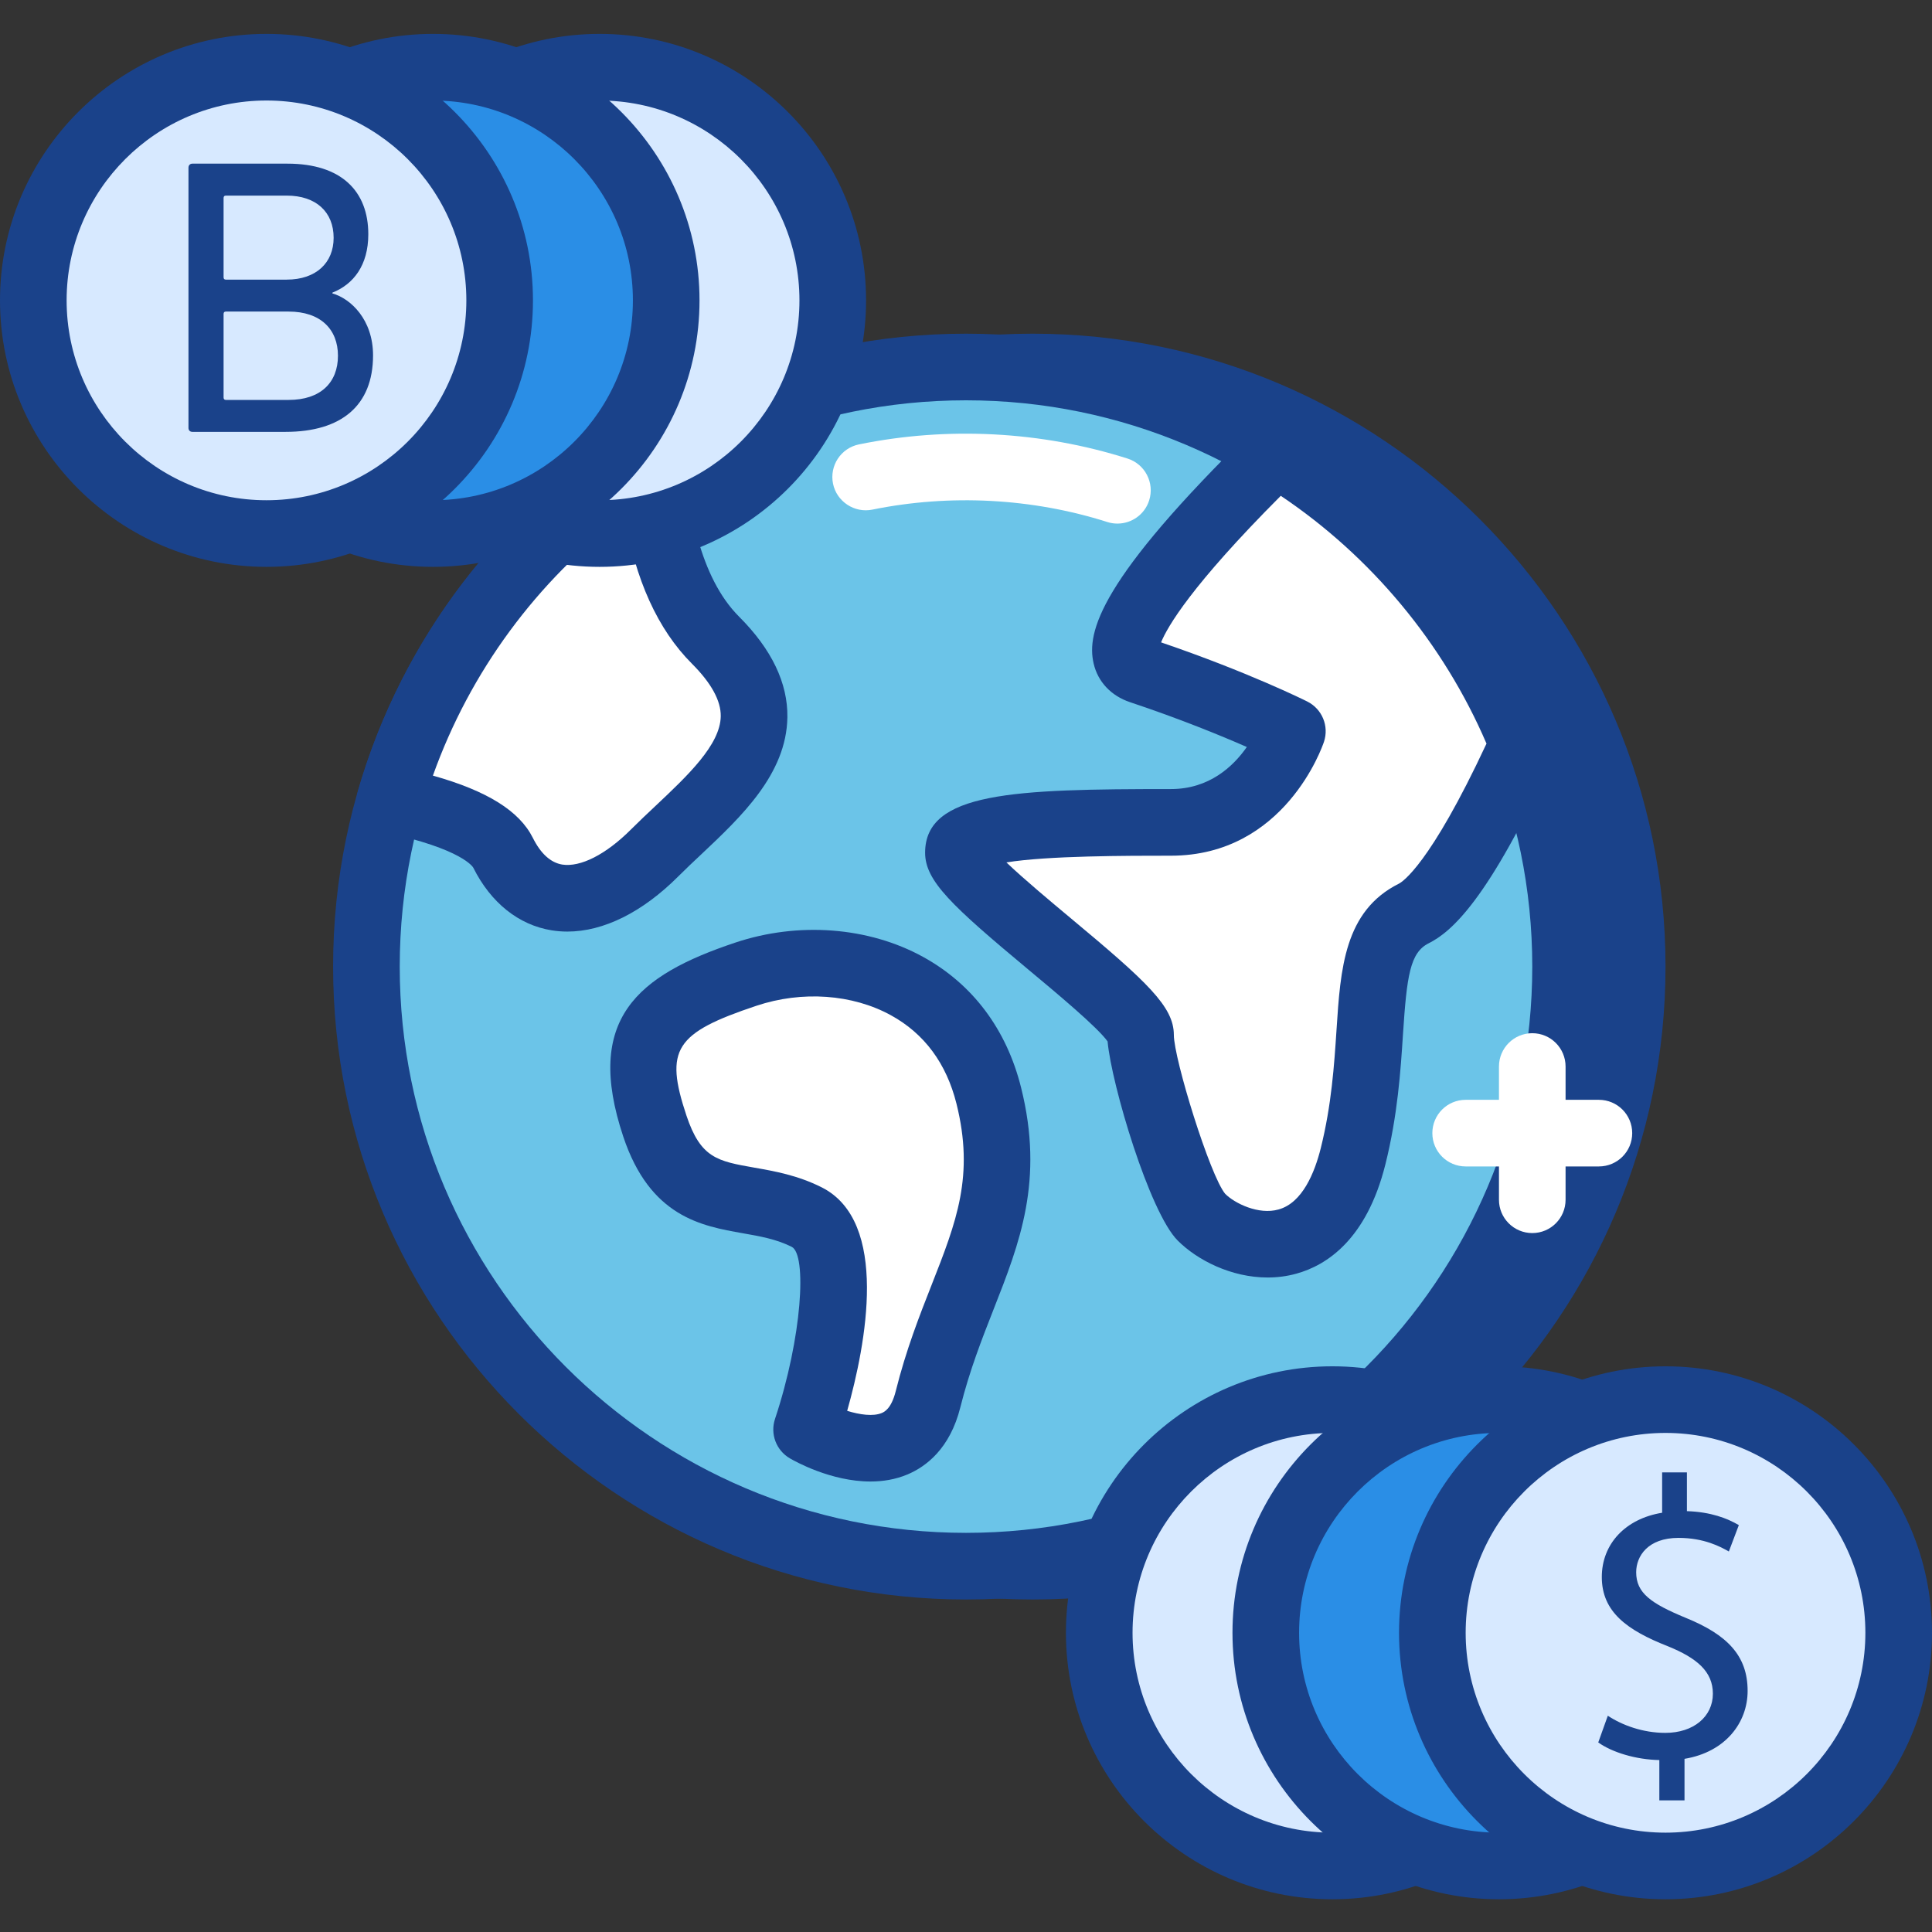 <svg width="395" height="395" viewBox="0 0 395 395" fill="none" xmlns="http://www.w3.org/2000/svg">
<rect x="0" y="0" width="395" height="395" fill="#333333" stroke="none"/>
<path d="M333.708 197.621C333.708 265.322 278.824 320.206 211.119 320.206C143.418 320.206 88.534 265.322 88.534 197.621C88.534 129.916 143.418 75.032 211.119 75.032C278.824 75.032 333.708 129.916 333.708 197.621Z" fill="#1A428A"/>
<path d="M211.119 327.018C139.771 327.018 81.726 268.969 81.726 197.621C81.726 126.272 139.771 68.224 211.119 68.224C282.468 68.224 340.516 126.272 340.516 197.621C340.516 268.969 282.468 327.018 211.119 327.018V327.018ZM211.119 81.844C147.28 81.844 95.346 133.778 95.346 197.621C95.346 261.46 147.28 313.394 211.119 313.394C274.962 313.394 326.896 261.46 326.896 197.621C326.896 133.778 274.962 81.844 211.119 81.844Z" fill="#1A428A"/>
<path d="M320.085 197.621C320.085 265.322 265.204 320.206 197.499 320.206C129.798 320.206 74.914 265.322 74.914 197.621C74.914 129.916 129.798 75.032 197.499 75.032C265.204 75.032 320.085 129.916 320.085 197.621Z" fill="#6BC4E8"/>
<path d="M197.499 327.018C126.151 327.018 68.102 268.969 68.102 197.621C68.102 126.272 126.151 68.224 197.499 68.224C268.848 68.224 326.896 126.272 326.896 197.621C326.896 268.969 268.848 327.018 197.499 327.018ZM197.499 81.844C133.66 81.844 81.726 133.778 81.726 197.621C81.726 261.46 133.66 313.394 197.499 313.394C261.338 313.394 313.276 261.46 313.276 197.621C313.276 133.778 261.338 81.844 197.499 81.844V81.844Z" fill="#1A428A"/>
<path d="M228.46 107.049C227.782 107.049 227.081 106.951 226.399 106.729C211.002 101.835 194.21 100.966 178.338 104.196C174.73 104.937 171.063 102.575 170.311 98.889C169.562 95.198 171.936 91.609 175.618 90.857C193.747 87.151 212.916 88.16 230.522 93.749C234.103 94.887 236.087 98.717 234.949 102.302C234.033 105.202 231.352 107.049 228.46 107.049Z" fill="white"/>
<path d="M320.084 333.826C320.084 360.157 298.741 381.5 272.414 381.5C246.086 381.5 224.743 360.157 224.743 333.826C224.743 307.498 246.086 286.155 272.414 286.155C298.741 286.155 320.084 307.498 320.084 333.826V333.826Z" fill="#D7E9FF"/>
<path d="M272.414 388.308C242.372 388.308 217.931 363.867 217.931 333.826C217.931 303.784 242.372 279.343 272.414 279.343C302.455 279.343 326.896 303.784 326.896 333.826C326.896 363.867 302.455 388.308 272.414 388.308V388.308ZM272.414 292.963C249.882 292.963 231.551 311.294 231.551 333.826C231.551 356.358 249.882 374.689 272.414 374.689C294.946 374.689 313.277 356.358 313.277 333.826C313.277 311.294 294.946 292.963 272.414 292.963Z" fill="#1A428A"/>
<path d="M354.14 333.826C354.14 360.157 332.796 381.5 306.465 381.5C280.137 381.5 258.794 360.157 258.794 333.826C258.794 307.498 280.137 286.155 306.465 286.155C332.796 286.155 354.14 307.498 354.14 333.826V333.826Z" fill="#2A8EE6"/>
<path d="M306.465 388.308C276.423 388.308 251.982 363.867 251.982 333.826C251.982 303.784 276.423 279.343 306.465 279.343C336.506 279.343 360.947 303.784 360.947 333.826C360.947 363.867 336.506 388.308 306.465 388.308V388.308ZM306.465 292.963C283.933 292.963 265.602 311.294 265.602 333.826C265.602 356.358 283.933 374.689 306.465 374.689C328.997 374.689 347.328 356.358 347.328 333.826C347.328 311.294 328.997 292.963 306.465 292.963Z" fill="#1A428A"/>
<path d="M388.191 333.826C388.191 360.157 366.847 381.5 340.516 381.5C314.188 381.5 292.845 360.157 292.845 333.826C292.845 307.498 314.188 286.155 340.516 286.155C366.847 286.155 388.191 307.498 388.191 333.826V333.826Z" fill="#D7E9FF"/>
<path d="M340.516 388.308C310.475 388.308 286.033 363.867 286.033 333.826C286.033 303.784 310.475 279.343 340.516 279.343C370.561 279.343 394.999 303.784 394.999 333.826C394.999 363.867 370.561 388.308 340.516 388.308V388.308ZM340.516 292.963C317.984 292.963 299.657 311.294 299.657 333.826C299.657 356.358 317.984 374.689 340.516 374.689C363.048 374.689 381.379 356.358 381.379 333.826C381.379 311.294 363.048 292.963 340.516 292.963V292.963Z" fill="#1A428A"/>
<path d="M339.253 368.091V359.845C334.519 359.764 329.616 358.287 326.764 356.245L328.72 350.781C331.658 352.734 335.91 354.288 340.477 354.288C346.276 354.288 350.2 350.937 350.2 346.284C350.2 341.795 347.016 339.012 340.968 336.565C332.64 333.296 327.492 329.535 327.492 322.431C327.492 315.658 332.309 310.507 339.826 309.283V301.029H344.892V308.956C349.787 309.115 353.142 310.425 355.507 311.812L353.465 317.205C351.755 316.227 348.403 314.423 343.177 314.423C336.884 314.423 334.519 318.183 334.519 321.453C334.519 325.697 337.535 327.824 344.647 330.767C353.06 334.192 357.304 338.44 357.304 345.707C357.304 352.161 352.815 358.205 344.401 359.596V368.087H339.253V368.091Z" fill="#1A428A"/>
<path fill-rule="evenodd" clip-rule="evenodd" d="M79.778 163.445C90.334 165.682 100.229 169.111 102.843 174.344C109.051 186.756 121.467 186.756 133.878 174.344C146.294 161.929 164.913 149.517 146.294 130.894C137 121.604 133.945 106.269 133.216 93.242C107.644 109.024 88.327 133.941 79.778 163.445Z" fill="white"/>
<path d="M115.996 190.462C114.912 190.462 113.833 190.376 112.777 190.205C106.023 189.114 100.338 184.558 96.757 177.388C96.733 177.357 94.672 173.565 78.367 170.112C76.516 169.723 74.906 168.577 73.936 166.956C72.958 165.327 72.705 163.371 73.231 161.555C82.182 130.695 102.212 104.379 129.635 87.455C131.685 86.185 134.229 86.103 136.365 87.206C138.492 88.316 139.876 90.467 140.012 92.868C140.616 103.561 143.025 117.999 151.111 126.081C157.77 132.737 161.087 139.662 160.981 146.657C160.802 158.262 151.535 166.987 143.364 174.683C141.766 176.18 140.184 177.669 138.695 179.161C131.326 186.534 123.384 190.462 115.996 190.462ZM88.507 158.574C99.632 161.699 106.191 165.814 108.938 171.297C110.555 174.535 112.582 176.375 114.959 176.764C118.681 177.329 123.863 174.734 129.062 169.528C130.648 167.942 132.328 166.356 134.023 164.766C140.534 158.632 147.272 152.296 147.358 146.443C147.405 143.27 145.429 139.658 141.481 135.707C134.483 128.719 129.853 118.506 127.667 105.279C109.69 118.876 96.094 137.343 88.507 158.574Z" fill="#1A428A"/>
<path d="M170.26 61.412C170.26 87.743 148.917 109.087 122.585 109.087C96.258 109.087 74.914 87.743 74.914 61.412C74.914 35.085 96.258 13.741 122.585 13.741C148.917 13.741 170.26 35.085 170.26 61.412Z" fill="#D7E9FF"/>
<path d="M122.585 115.895C92.544 115.895 68.102 91.453 68.102 61.412C68.102 31.371 92.544 6.929 122.585 6.929C152.626 6.929 177.068 31.371 177.068 61.412C177.068 91.453 152.626 115.895 122.585 115.895ZM122.585 20.549C100.053 20.549 81.726 38.88 81.726 61.412C81.726 83.944 100.053 102.275 122.585 102.275C145.117 102.275 163.448 83.944 163.448 61.412C163.448 38.88 145.117 20.549 122.585 20.549Z" fill="#1A428A"/>
<path d="M136.209 61.412C136.209 87.743 114.861 109.087 88.534 109.087C62.206 109.087 40.863 87.743 40.863 61.412C40.863 35.085 62.206 13.741 88.534 13.741C114.861 13.741 136.209 35.085 136.209 61.412Z" fill="#2A8EE6"/>
<path d="M88.534 115.895C58.493 115.895 34.051 91.453 34.051 61.412C34.051 31.371 58.493 6.929 88.534 6.929C118.575 6.929 143.017 31.371 143.017 61.412C143.017 91.453 118.575 115.895 88.534 115.895ZM88.534 20.549C66.002 20.549 47.671 38.88 47.671 61.412C47.671 83.944 66.002 102.275 88.534 102.275C111.066 102.275 129.397 83.944 129.397 61.412C129.397 38.88 111.066 20.549 88.534 20.549Z" fill="#1A428A"/>
<path d="M102.154 61.412C102.154 87.743 80.81 109.087 54.483 109.087C28.155 109.087 6.812 87.743 6.812 61.412C6.812 35.085 28.155 13.741 54.483 13.741C80.81 13.741 102.154 35.085 102.154 61.412Z" fill="#D7E9FF"/>
<path d="M54.483 115.895C24.441 115.895 0 91.453 0 61.412C0 31.371 24.441 6.929 54.483 6.929C84.524 6.929 108.965 31.371 108.965 61.412C108.965 91.453 84.524 115.895 54.483 115.895ZM54.483 20.549C31.951 20.549 13.62 38.88 13.62 61.412C13.62 83.944 31.951 102.275 54.483 102.275C77.015 102.275 95.346 83.944 95.346 61.412C95.346 38.88 77.015 20.549 54.483 20.549Z" fill="#1A428A"/>
<path d="M38.537 34.266C38.537 33.787 38.856 33.459 39.339 33.459H58.773C69.821 33.459 75.3 39.106 75.3 47.894C75.3 54.265 72.241 58.135 67.962 59.83V59.99C71.676 61.042 76.27 65.313 76.27 72.655C76.27 82.9 69.821 88.297 58.368 88.297H39.339C38.852 88.297 38.533 87.977 38.533 87.494V34.266H38.537ZM58.614 57.168C64.658 57.168 68.212 53.7 68.212 48.618C68.212 43.377 64.658 39.991 58.614 39.991H46.19C45.871 39.991 45.711 40.154 45.711 40.478V56.685C45.711 57.012 45.871 57.172 46.19 57.172H58.614V57.168ZM46.19 81.766H59.011C65.542 81.766 69.096 78.212 69.096 72.733C69.096 67.331 65.542 63.7 59.011 63.7H46.19C45.871 63.7 45.711 63.859 45.711 64.183V81.278C45.711 81.602 45.871 81.766 46.19 81.766Z" fill="#1A428A"/>
<path fill-rule="evenodd" clip-rule="evenodd" d="M164.913 292.277C164.913 292.277 177.329 255.034 164.913 248.826C152.502 242.618 140.086 248.826 133.878 230.207C127.671 211.583 133.878 205.379 152.502 199.172C171.121 192.964 195.948 199.172 202.156 223.999C208.364 248.826 195.948 261.238 189.745 286.069C185.224 304.135 164.913 292.277 164.913 292.277Z" fill="white"/>
<path d="M177.96 302.896C169.898 302.896 162.517 298.765 161.48 298.153C158.698 296.528 157.435 293.177 158.445 290.126C164.017 273.373 164.999 256.48 161.866 254.917C158.733 253.347 155.409 252.758 151.882 252.142C143.422 250.65 132.896 248.795 127.421 232.362C119.429 208.372 130.27 199.409 150.347 192.711C163.23 188.408 177.567 189.504 188.708 195.629C198.852 201.202 205.788 210.442 208.758 222.347C213.508 241.332 208.473 254.138 203.138 267.699C200.726 273.844 198.232 280.196 196.342 287.725C194.226 296.197 189.304 299.86 185.555 301.446C183.073 302.491 180.482 302.896 177.96 302.896V302.896ZM164.91 292.273H164.976H164.91ZM173.206 288.45C175.798 289.249 178.533 289.627 180.279 288.89C180.758 288.684 182.224 288.064 183.135 284.421C185.228 276.031 188.007 268.958 190.462 262.719C195.559 249.761 199.234 240.405 195.551 225.647C193.489 217.405 188.981 211.322 182.149 207.57C174.274 203.248 163.986 202.515 154.657 205.629C137.982 211.198 135.842 214.545 140.336 228.056C143.251 236.796 146.695 237.4 154.244 238.729C158.374 239.454 163.051 240.28 167.957 242.735C181.904 249.707 177.041 274.869 173.206 288.45V288.45Z" fill="#1A428A"/>
<path fill-rule="evenodd" clip-rule="evenodd" d="M260.933 92.704C242.407 110.821 222.272 133.462 233.191 137.102C251.81 143.31 264.226 149.517 264.226 149.517C264.226 149.517 258.018 168.137 239.399 168.137C220.775 168.137 195.948 168.137 195.948 174.345C195.948 180.552 233.191 205.38 233.191 211.587C233.191 217.791 241.215 244.438 245.603 248.826C251.81 255.034 270.43 261.242 276.638 236.415C282.845 211.587 276.638 192.964 289.053 186.756C295.99 183.288 304.867 166.399 311.347 152.175C301.41 127.301 283.586 106.429 260.933 92.704V92.704Z" fill="white"/>
<path d="M259.16 261.187C251.764 261.187 244.808 257.664 240.79 253.639C235.038 247.899 227.256 221.793 226.446 212.916C224.388 210.017 215.924 202.959 210.215 198.205C194.6 185.186 189.14 180.12 189.14 174.341C189.14 161.929 207.304 161.325 239.399 161.325C247.263 161.325 252.161 156.668 254.916 152.724C249.617 150.402 241.262 146.973 231.032 143.559C227.163 142.269 224.45 139.381 223.593 135.644C222.108 129.203 224.824 118.486 256.175 87.833C258.404 85.666 261.802 85.281 264.468 86.878C288.402 101.383 307.299 123.673 317.672 149.646C318.366 151.376 318.319 153.301 317.547 154.992C304.267 184.157 296.664 190.563 292.101 192.851C288.286 194.756 287.627 199.476 286.84 211.47C286.364 218.835 285.764 227.985 283.243 238.063C279.405 253.424 271.233 258.693 265.048 260.4C263.084 260.946 261.109 261.187 259.16 261.187V261.187ZM205.765 176.324C209.319 179.722 214.837 184.324 218.932 187.742C234.535 200.746 239.995 205.812 239.995 211.587C239.995 216.466 247.388 240.378 250.497 244.087C252.415 246.005 257.301 248.444 261.412 247.275C266.288 245.923 268.785 239.723 270.029 234.762C272.246 225.877 272.776 217.752 273.251 210.59C274.062 198.073 274.833 186.246 286.006 180.665C286.629 180.353 292.292 176.955 303.916 152.031C295.125 131.552 280.367 113.794 261.857 101.371C243.569 119.706 238.686 128.135 237.384 131.334C255.107 137.378 266.767 143.169 267.273 143.426C270.305 144.942 271.763 148.453 270.683 151.672C270.371 152.623 262.656 174.948 239.399 174.948C230.588 174.948 214.127 174.948 205.765 176.324V176.324Z" fill="#1A428A"/>
<path d="M313.276 252.103C309.512 252.103 306.465 249.056 306.465 245.292V218.052C306.465 214.288 309.512 211.24 313.276 211.24C317.041 211.24 320.084 214.288 320.084 218.052V245.292C320.084 249.056 317.041 252.103 313.276 252.103Z" fill="white"/>
<path d="M326.896 238.48H299.657C295.892 238.48 292.845 235.436 292.845 231.672C292.845 227.907 295.892 224.86 299.657 224.86H326.896C330.661 224.86 333.708 227.907 333.708 231.672C333.708 235.436 330.661 238.48 326.896 238.48Z" fill="white"/>
</svg>
